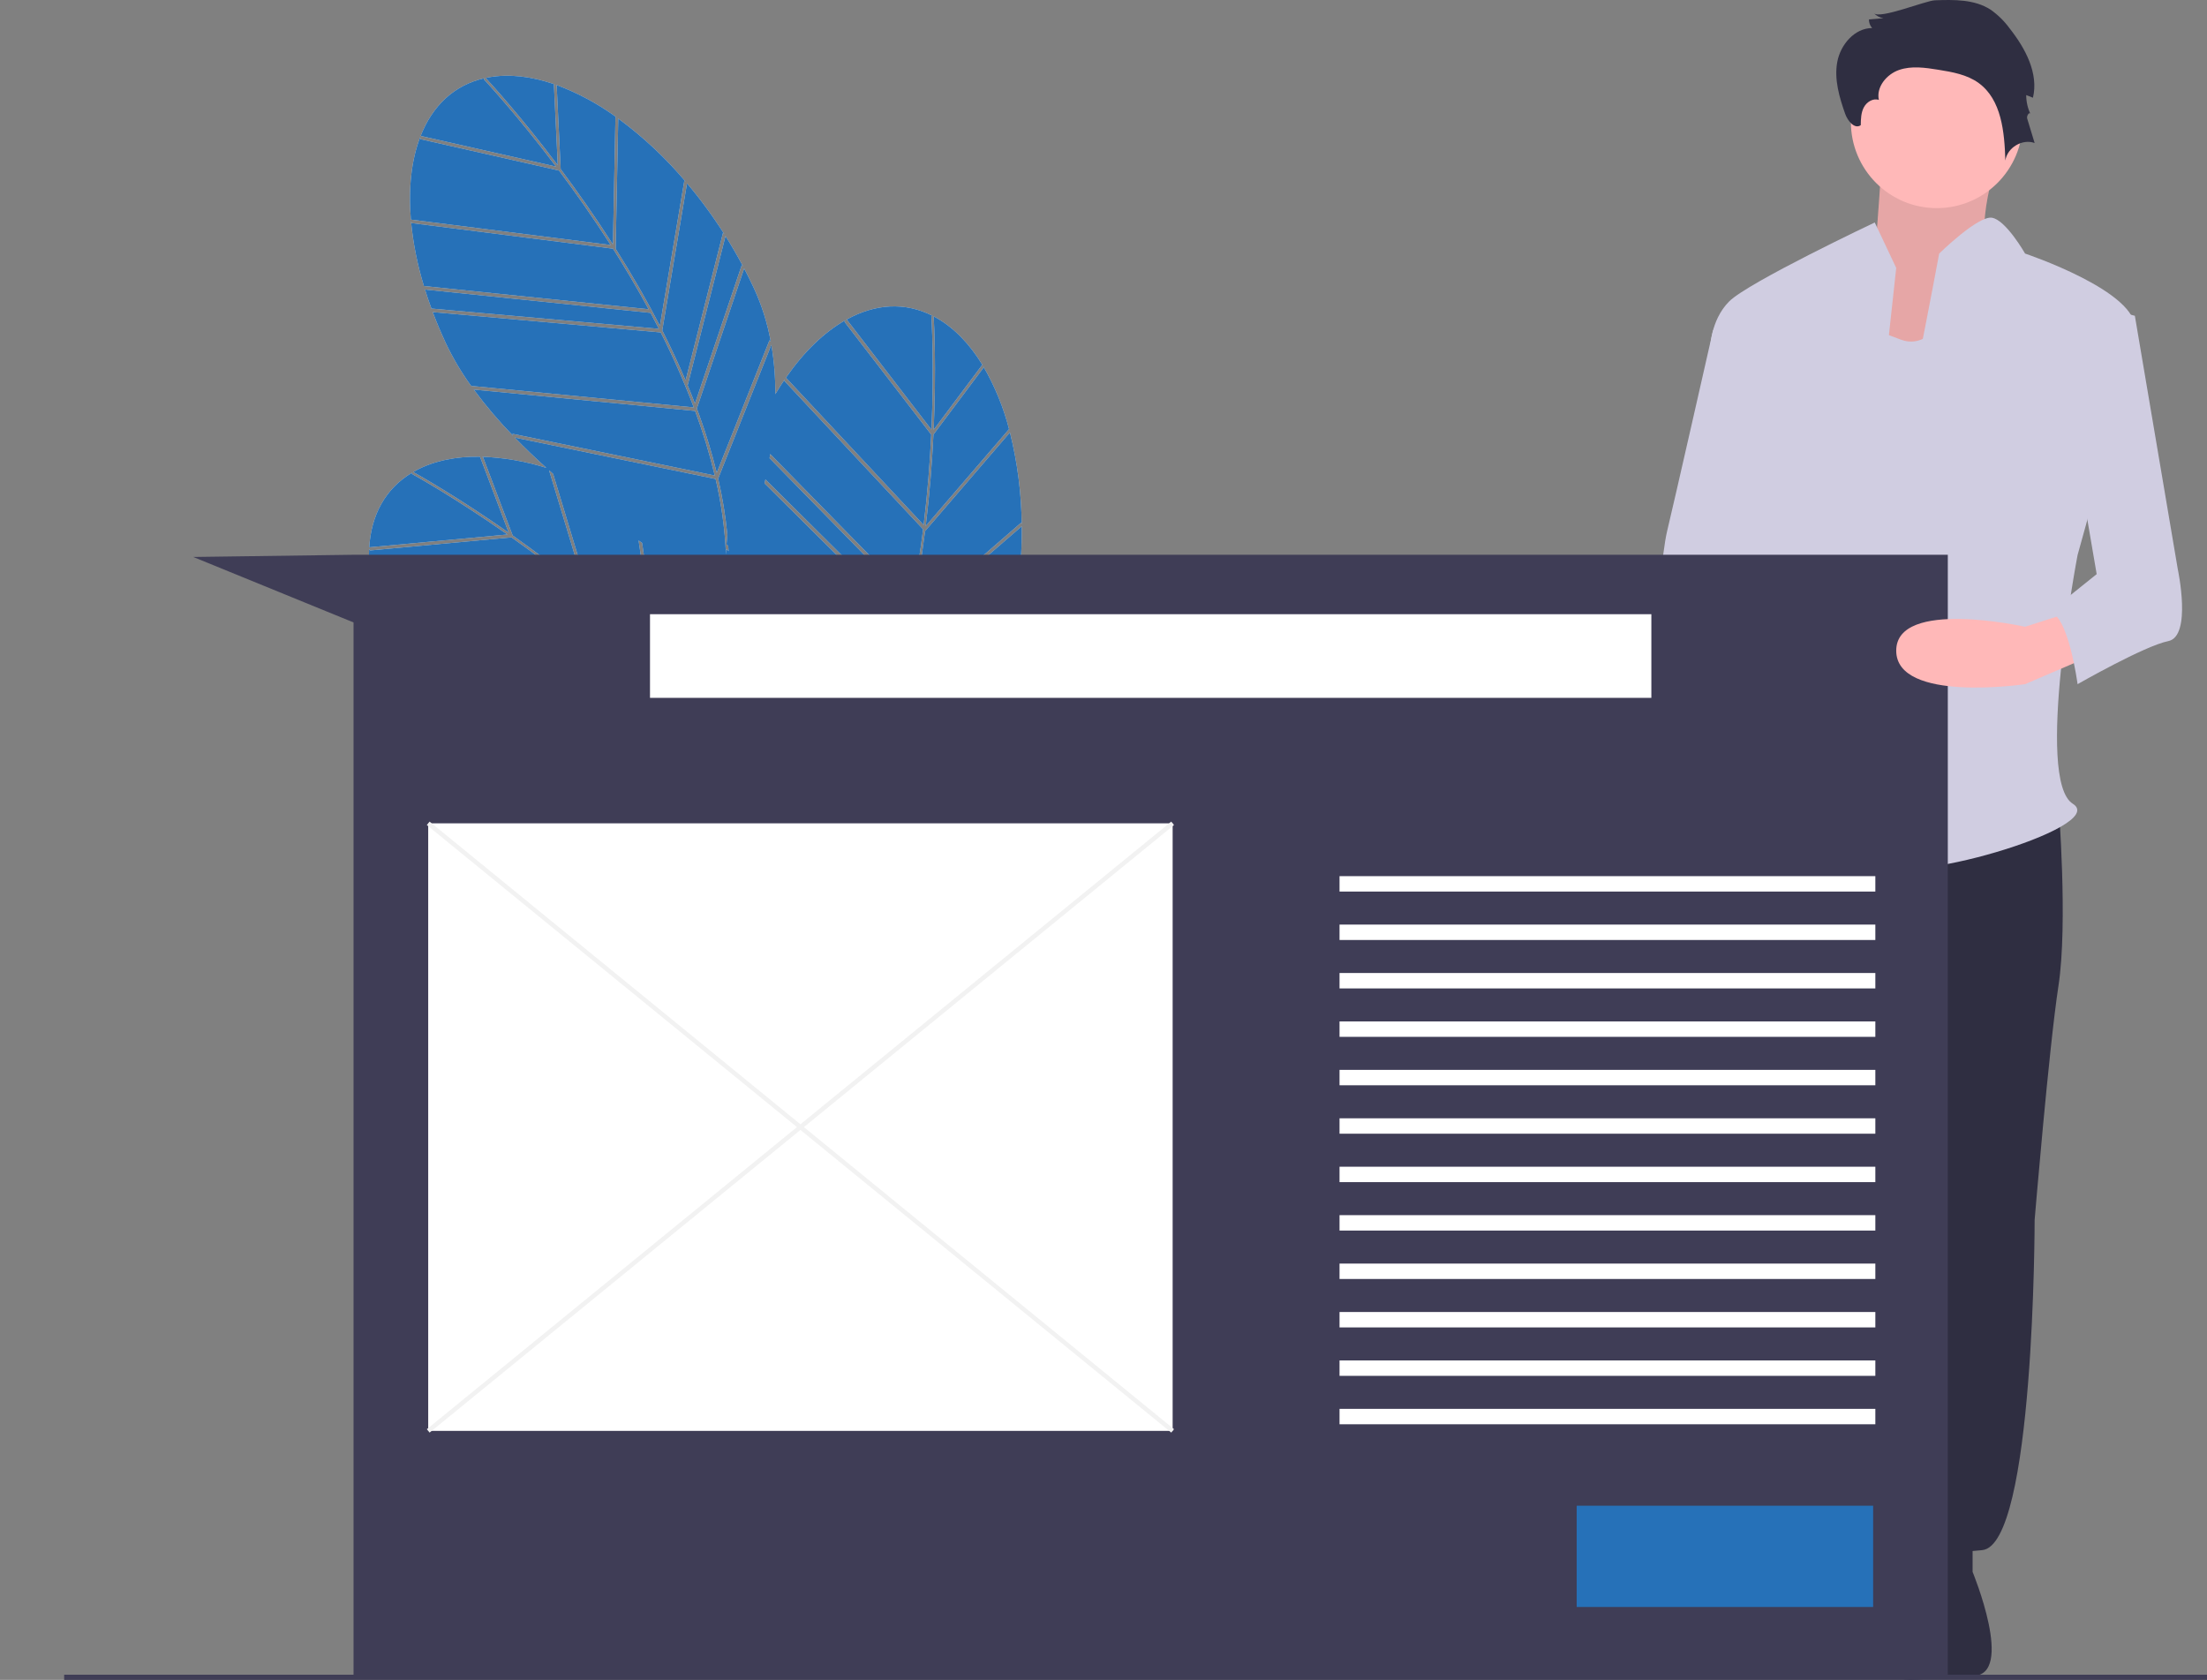 <svg width="247" height="188" viewBox="0 0 247 188" fill="none" xmlns="http://www.w3.org/2000/svg">
<rect x="0" y="0" width="247" height="188" fill="#808080" stroke="none"/>
<g clip-path="url(#clip0)">
<path d="M62.751 18.926C64.61 21.412 66.616 24.257 68.596 27.358L68.879 13.056L69.035 13.156C66.923 11.607 64.604 10.364 62.146 9.464L62.302 9.551L62.751 18.926Z" fill="#E6E6E6"/>
<path d="M61.989 9.41C59.439 8.538 56.965 8.249 54.704 8.653C54.586 8.674 54.47 8.698 54.355 8.723C54.93 9.341 58.278 12.99 62.424 18.491L61.989 9.41Z" fill="#E6E6E6"/>
<path d="M76.909 42.99C77.214 43.719 77.504 44.444 77.779 45.164L83.012 29.675L83.163 29.819C82.545 28.654 81.89 27.521 81.197 26.42L76.981 43.053L76.909 42.99Z" fill="#E6E6E6"/>
<path d="M73.853 36.458L76.588 20.219L76.743 20.343C74.514 17.695 71.98 15.321 69.193 13.271L68.905 27.846C70.747 30.76 72.397 33.631 73.853 36.458Z" fill="#E6E6E6"/>
<path d="M46.062 24.967L45.998 24.769C46.236 27.225 46.719 29.652 47.443 32.011L72.589 34.611C71.276 32.184 69.921 29.907 68.606 27.832L46.062 24.967Z" fill="#E6E6E6"/>
<path d="M47.569 32.407L47.502 32.209C47.757 33.04 48.042 33.881 48.358 34.731L48.29 34.533L73.741 36.801C73.433 36.198 73.122 35.603 72.808 35.016L47.569 32.407Z" fill="#E6E6E6"/>
<path d="M76.729 42.567L80.911 26.073L81.064 26.209C79.802 24.219 78.408 22.318 76.89 20.517L74.119 36.975C75.079 38.866 75.949 40.73 76.729 42.567Z" fill="#E6E6E6"/>
<path d="M77.793 45.992L53.027 43.601C54.373 45.42 55.84 47.145 57.417 48.767L57.356 48.547L79.995 53.216C79.406 50.766 78.671 48.354 77.793 45.992Z" fill="#E6E6E6"/>
<path d="M54.15 8.88L54.209 8.754C50.804 9.529 48.4 11.851 47.078 15.212L62.228 18.643C57.741 12.694 54.201 8.933 54.15 8.88Z" fill="#E6E6E6"/>
<path d="M78.238 46.393C79.015 48.528 79.676 50.704 80.218 52.911L86.115 38.084L86.259 38.228C85.886 36.165 85.253 34.158 84.376 32.254C84.028 31.507 83.664 30.772 83.284 30.048L77.988 45.722C78.072 45.946 78.157 46.17 78.238 46.393Z" fill="#E6E6E6"/>
<path d="M68.342 27.419C66.383 24.355 64.4 21.544 62.561 19.087L47.063 15.577L47.011 15.381C46.044 17.935 45.69 21.073 45.983 24.577L68.342 27.419Z" fill="#E6E6E6"/>
<path d="M52.726 43.188L77.634 45.593L77.639 45.578C76.558 42.722 75.325 39.927 73.945 37.204L48.432 34.931C48.865 36.081 49.354 37.243 49.9 38.417C50.695 40.09 51.641 41.687 52.726 43.188Z" fill="#E6E6E6"/>
<path d="M112.923 48.031L112.98 48.208C112.339 45.665 111.343 43.225 110.023 40.961L110.088 41.127L104.468 48.635C104.319 51.738 104.053 55.212 103.605 58.866L112.923 48.031Z" fill="#E6E6E6"/>
<path d="M109.937 40.818C108.528 38.517 106.806 36.712 104.807 35.578C104.703 35.519 104.599 35.463 104.494 35.408C104.544 36.252 104.801 41.203 104.494 48.09L109.937 40.818Z" fill="#E6E6E6"/>
<path d="M100.062 76.221C99.833 76.978 99.595 77.721 99.349 78.451L113.235 69.868L113.259 70.075C113.524 68.782 113.74 67.491 113.908 66.201L100.077 76.315L100.062 76.221Z" fill="#E6E6E6"/>
<path d="M101.865 69.236L114.304 58.477L114.344 58.673C114.312 55.208 113.87 51.759 113.029 48.398L103.533 59.439C103.098 62.862 102.542 66.127 101.865 69.236Z" fill="#E6E6E6"/>
<path d="M114.347 58.9L101.74 69.804C101.277 71.875 100.761 73.867 100.192 75.78L113.908 65.75L113.94 65.952C114.234 63.614 114.37 61.257 114.347 58.9Z" fill="#E6E6E6"/>
<path d="M90.016 95.723C90.027 95.553 90.037 95.378 90.048 95.198C92.294 92.515 94.211 89.571 95.755 86.428L88.141 76.917C88.041 76.592 87.936 76.268 87.827 75.945L95.932 86.069C97.037 83.806 98.006 81.478 98.833 79.098L82.804 62.958C82.854 62.831 82.905 62.701 82.956 62.569L98.964 78.689L98.978 78.68C99.963 75.79 100.791 72.849 101.46 69.869L85.564 54.095C85.597 53.949 85.63 53.802 85.662 53.654L101.56 69.428C101.707 68.767 101.846 68.11 101.977 67.457L86.126 51.279C86.153 51.124 86.179 50.97 86.204 50.814L102.067 67.005C102.6 64.297 103.005 61.677 103.312 59.238L87.772 42.618L87.849 42.424C87.481 42.962 87.123 43.526 86.774 44.11C86.784 42.263 86.634 40.419 86.327 38.597L80.373 53.567C80.854 55.631 81.199 57.724 81.405 59.834C81.369 60.191 81.336 60.549 81.31 60.912L81.506 61.109C81.518 61.301 81.53 61.493 81.54 61.684L81.279 61.422C81.267 61.632 81.258 61.844 81.249 62.056C81.127 59.209 80.738 56.379 80.086 53.605L57.613 48.971C58.745 50.136 59.932 51.268 61.144 52.359C58.791 51.62 56.348 51.202 53.883 51.116L54.058 51.15L57.376 59.926C59.911 61.715 62.696 63.799 65.535 66.134L61.451 52.634C61.602 52.769 61.754 52.904 61.906 53.037L65.979 66.502C68.63 68.703 71.084 70.922 73.341 73.16L71.469 60.487C71.6 60.579 71.731 60.67 71.861 60.76L73.753 73.57C75.25 75.07 76.652 76.573 77.96 78.079L77.052 64.186C77.181 64.266 77.308 64.345 77.432 64.423L78.349 78.463L78.261 78.425C78.776 79.024 79.275 79.624 79.759 80.223L79.934 65.938C80.069 66.017 80.194 66.09 80.309 66.157L80.13 80.689C80.279 80.876 80.429 81.063 80.574 81.25C81.972 83.039 83.272 84.904 84.467 86.835L84.552 85.536C84.656 85.921 84.76 86.3 84.865 86.672L84.817 87.411C84.991 87.702 85.16 87.992 85.327 88.282C85.457 88.725 85.586 89.155 85.713 89.573C85.344 88.888 84.958 88.209 84.556 87.536L61.754 90.092C73.743 96.414 88.621 99.411 89.569 99.598C89.344 98.601 89.071 97.612 88.756 96.633C88.838 96.547 88.919 96.46 89 96.374C89.039 96.491 89.079 96.608 89.116 96.724C89.074 96.77 89.032 96.816 88.99 96.861C89.036 96.839 89.086 96.816 89.137 96.791C89.356 97.48 89.552 98.166 89.726 98.85C89.795 98.294 89.888 97.45 89.969 96.383C94.076 94.323 104.711 88.3 110.11 78.859L96 86.581C94.392 89.866 92.382 92.937 90.016 95.723ZM85.341 73.419L85.375 72.883L85.733 73.33L85.698 73.866L85.341 73.419Z" fill="#E6E6E6"/>
<path d="M104.237 35.399L104.362 35.34C101.247 33.76 97.918 34.011 94.761 35.754L104.246 48.083C104.576 40.632 104.242 35.473 104.237 35.399Z" fill="#E6E6E6"/>
<path d="M98.92 79.691C98.16 81.833 97.285 83.931 96.297 85.977L110.274 78.328L110.293 78.532C111.318 76.704 112.108 74.753 112.644 72.726C112.851 71.929 113.039 71.13 113.206 70.329L99.155 79.015C99.077 79.241 98.999 79.468 98.92 79.691Z" fill="#E6E6E6"/>
<path d="M104.22 48.638L94.517 36.026L94.602 35.841C92.231 37.19 89.963 39.38 87.959 42.267L103.371 58.751C103.812 55.139 104.073 51.706 104.22 48.638Z" fill="#E6E6E6"/>
<path d="M53.717 51.112C51.023 51.073 48.581 51.565 46.555 52.65C46.449 52.706 46.347 52.765 46.245 52.824C46.982 53.234 51.292 55.667 56.93 59.614L53.717 51.112Z" fill="#E6E6E6"/>
<path d="M65.691 66.583L43.368 70.842L43.246 70.674C44.229 72.937 45.437 75.094 46.853 77.113L71.569 71.795C69.573 69.894 67.582 68.148 65.691 66.583Z" fill="#E6E6E6"/>
<path d="M73.34 73.521C72.861 73.043 72.382 72.573 71.902 72.113L47.094 77.451L46.97 77.283C47.468 77.995 47.999 78.707 48.562 79.417L48.436 79.25L73.34 73.521Z" fill="#E6E6E6"/>
<path d="M84.349 87.195C83.033 85.047 81.59 82.981 80.028 81.006L55.737 86.406C57.578 87.718 59.505 88.905 61.505 89.959L61.379 89.769L84.349 87.195Z" fill="#E6E6E6"/>
<path d="M46.099 53.037L46.116 52.9C43.117 54.691 41.547 57.644 41.325 61.251L56.792 59.82C50.69 55.552 46.164 53.072 46.099 53.037Z" fill="#E6E6E6"/>
<path d="M57.245 60.139L41.424 61.602L41.314 61.432C41.181 64.161 41.812 67.254 43.171 70.496L65.312 66.271C62.504 63.964 59.751 61.906 57.245 60.139Z" fill="#E6E6E6"/>
<path d="M79.753 80.66C77.845 78.279 75.81 76.003 73.658 73.841L48.693 79.584C49.46 80.543 50.284 81.497 51.165 82.445C52.437 83.79 53.829 85.015 55.323 86.107L79.753 80.676L79.753 80.66Z" fill="#E6E6E6"/>
<path d="M62.751 18.926C64.61 21.412 66.616 24.257 68.596 27.358L68.879 13.056L69.035 13.156C66.923 11.607 64.604 10.364 62.146 9.464L62.302 9.551L62.751 18.926Z" fill="#2671B8"/>
<path d="M61.989 9.41C59.439 8.538 56.965 8.249 54.704 8.653C54.586 8.674 54.47 8.698 54.355 8.723C54.93 9.341 58.278 12.99 62.424 18.491L61.989 9.41Z" fill="#2671B8"/>
<path d="M76.909 42.99C77.214 43.719 77.504 44.444 77.779 45.164L83.012 29.675L83.163 29.819C82.545 28.654 81.89 27.521 81.197 26.42L76.981 43.053L76.909 42.99Z" fill="#2671B8"/>
<path d="M73.853 36.458L76.588 20.219L76.743 20.343C74.514 17.695 71.98 15.321 69.193 13.271L68.905 27.846C70.747 30.76 72.397 33.631 73.853 36.458Z" fill="#2671B8"/>
<path d="M46.062 24.967L45.998 24.769C46.236 27.225 46.719 29.652 47.443 32.011L72.589 34.611C71.276 32.184 69.921 29.907 68.606 27.832L46.062 24.967Z" fill="#2671B8"/>
<path d="M47.569 32.407L47.502 32.209C47.757 33.04 48.042 33.881 48.358 34.731L48.29 34.533L73.741 36.801C73.433 36.198 73.122 35.603 72.808 35.016L47.569 32.407Z" fill="#2671B8"/>
<path d="M76.729 42.567L80.911 26.073L81.064 26.209C79.802 24.219 78.408 22.318 76.89 20.517L74.119 36.975C75.079 38.866 75.949 40.73 76.729 42.567Z" fill="#2671B8"/>
<path d="M77.793 45.992L53.027 43.601C54.373 45.42 55.84 47.145 57.417 48.767L57.356 48.547L79.995 53.216C79.406 50.766 78.671 48.354 77.793 45.992Z" fill="#2671B8"/>
<path d="M54.15 8.88L54.209 8.754C50.804 9.529 48.4 11.851 47.078 15.212L62.228 18.643C57.741 12.694 54.201 8.933 54.15 8.88Z" fill="#2671B8"/>
<path d="M78.238 46.393C79.015 48.528 79.676 50.704 80.218 52.911L86.115 38.084L86.259 38.228C85.886 36.165 85.253 34.158 84.376 32.254C84.028 31.507 83.664 30.772 83.284 30.048L77.988 45.722C78.072 45.946 78.157 46.17 78.238 46.393Z" fill="#2671B8"/>
<path d="M68.342 27.419C66.383 24.355 64.4 21.544 62.561 19.087L47.063 15.577L47.011 15.381C46.044 17.935 45.69 21.073 45.983 24.577L68.342 27.419Z" fill="#2671B8"/>
<path d="M52.726 43.188L77.634 45.593L77.639 45.578C76.558 42.722 75.325 39.927 73.945 37.204L48.432 34.931C48.865 36.081 49.354 37.243 49.9 38.417C50.695 40.09 51.641 41.687 52.726 43.188Z" fill="#2671B8"/>
<path d="M112.923 48.031L112.98 48.208C112.339 45.665 111.343 43.225 110.023 40.961L110.088 41.127L104.468 48.635C104.319 51.738 104.053 55.212 103.605 58.866L112.923 48.031Z" fill="#2671B8"/>
<path d="M109.937 40.818C108.528 38.517 106.806 36.712 104.807 35.578C104.703 35.519 104.599 35.463 104.494 35.408C104.544 36.252 104.801 41.203 104.494 48.09L109.937 40.818Z" fill="#2671B8"/>
<path d="M100.062 76.221C99.833 76.978 99.595 77.721 99.349 78.451L113.235 69.868L113.259 70.075C113.524 68.782 113.74 67.491 113.908 66.201L100.077 76.315L100.062 76.221Z" fill="#2671B8"/>
<path d="M101.865 69.236L114.304 58.477L114.344 58.673C114.312 55.208 113.87 51.759 113.029 48.398L103.533 59.439C103.098 62.862 102.542 66.127 101.865 69.236Z" fill="#2671B8"/>
<path d="M114.347 58.9L101.74 69.804C101.277 71.875 100.761 73.867 100.192 75.78L113.908 65.75L113.94 65.952C114.234 63.614 114.37 61.257 114.347 58.9Z" fill="#2671B8"/>
<path d="M90.016 95.723C90.027 95.553 90.037 95.378 90.048 95.198C92.294 92.515 94.211 89.571 95.755 86.428L88.141 76.917C88.041 76.592 87.936 76.268 87.827 75.945L95.932 86.069C97.037 83.806 98.006 81.478 98.833 79.098L82.804 62.958C82.854 62.831 82.905 62.701 82.956 62.569L98.964 78.689L98.978 78.68C99.963 75.79 100.791 72.849 101.46 69.869L85.564 54.095C85.597 53.949 85.63 53.802 85.662 53.654L101.56 69.428C101.707 68.767 101.846 68.11 101.977 67.457L86.126 51.279C86.153 51.124 86.179 50.97 86.204 50.814L102.067 67.005C102.6 64.297 103.005 61.677 103.312 59.238L87.772 42.618L87.849 42.424C87.481 42.962 87.123 43.526 86.774 44.11C86.784 42.263 86.634 40.419 86.327 38.597L80.373 53.567C80.854 55.631 81.199 57.724 81.405 59.834C81.369 60.191 81.336 60.549 81.31 60.912L81.506 61.109C81.518 61.301 81.53 61.493 81.54 61.684L81.279 61.422C81.267 61.632 81.258 61.844 81.249 62.056C81.127 59.209 80.738 56.379 80.086 53.605L57.613 48.971C58.745 50.136 59.932 51.268 61.144 52.359C58.791 51.62 56.348 51.202 53.883 51.116L54.058 51.15L57.376 59.926C59.911 61.715 62.696 63.799 65.535 66.134L61.451 52.634C61.602 52.769 61.754 52.904 61.906 53.037L65.979 66.502C68.63 68.703 71.084 70.922 73.341 73.16L71.469 60.487C71.6 60.579 71.731 60.67 71.861 60.76L73.753 73.57C75.25 75.07 76.652 76.573 77.96 78.079L77.052 64.186C77.181 64.266 77.308 64.345 77.432 64.423L78.349 78.463L78.261 78.425C78.776 79.024 79.275 79.624 79.759 80.223L79.934 65.938C80.069 66.017 80.194 66.09 80.309 66.157L80.13 80.689C80.279 80.876 80.429 81.063 80.574 81.25C81.972 83.039 83.272 84.904 84.467 86.835L84.552 85.536C84.656 85.921 84.76 86.3 84.865 86.672L84.817 87.411C84.991 87.702 85.16 87.992 85.327 88.282C85.457 88.725 85.586 89.155 85.713 89.573C85.344 88.888 84.958 88.209 84.556 87.536L61.754 90.092C73.743 96.414 88.621 99.411 89.569 99.598C89.344 98.601 89.071 97.612 88.756 96.633C88.838 96.547 88.919 96.46 89 96.374C89.039 96.491 89.079 96.608 89.116 96.724C89.074 96.77 89.032 96.816 88.99 96.861C89.036 96.839 89.086 96.816 89.137 96.791C89.356 97.48 89.552 98.166 89.726 98.85C89.795 98.294 89.888 97.45 89.969 96.383C94.076 94.323 104.711 88.3 110.11 78.859L96 86.581C94.392 89.866 92.382 92.937 90.016 95.723ZM85.341 73.419L85.375 72.883L85.733 73.33L85.698 73.866L85.341 73.419Z" fill="#2671B8"/>
<path d="M104.237 35.399L104.362 35.34C101.247 33.76 97.918 34.011 94.761 35.754L104.246 48.083C104.576 40.632 104.242 35.473 104.237 35.399Z" fill="#2671B8"/>
<path d="M98.92 79.691C98.16 81.833 97.285 83.931 96.297 85.977L110.274 78.328L110.293 78.532C111.318 76.704 112.108 74.753 112.644 72.726C112.851 71.929 113.039 71.13 113.206 70.329L99.155 79.015C99.077 79.241 98.999 79.468 98.92 79.691Z" fill="#2671B8"/>
<path d="M104.22 48.638L94.517 36.026L94.602 35.841C92.231 37.19 89.963 39.38 87.959 42.267L103.371 58.751C103.812 55.139 104.073 51.706 104.22 48.638Z" fill="#2671B8"/>
<path d="M53.717 51.112C51.023 51.073 48.581 51.565 46.555 52.65C46.449 52.706 46.347 52.765 46.245 52.824C46.982 53.234 51.292 55.667 56.93 59.614L53.717 51.112Z" fill="#2671B8"/>
<path d="M65.691 66.583L43.368 70.842L43.246 70.674C44.229 72.937 45.437 75.094 46.853 77.113L71.569 71.795C69.573 69.894 67.582 68.148 65.691 66.583Z" fill="#2671B8"/>
<path d="M73.34 73.521C72.861 73.043 72.382 72.573 71.902 72.113L47.094 77.451L46.97 77.283C47.468 77.995 47.999 78.707 48.562 79.417L48.436 79.25L73.34 73.521Z" fill="#2671B8"/>
<path d="M84.349 87.195C83.033 85.047 81.59 82.981 80.028 81.006L55.737 86.406C57.578 87.718 59.505 88.905 61.505 89.959L61.379 89.769L84.349 87.195Z" fill="#2671B8"/>
<path d="M46.099 53.037L46.116 52.9C43.117 54.691 41.547 57.644 41.325 61.251L56.792 59.82C50.69 55.552 46.164 53.072 46.099 53.037Z" fill="#2671B8"/>
<path d="M57.245 60.139L41.424 61.602L41.314 61.432C41.181 64.161 41.812 67.254 43.171 70.496L65.312 66.271C62.504 63.964 59.751 61.906 57.245 60.139Z" fill="#2671B8"/>
<path d="M79.753 80.66C77.845 78.279 75.81 76.003 73.658 73.841L48.693 79.584C49.46 80.543 50.284 81.497 51.165 82.445C52.437 83.79 53.829 85.015 55.323 86.107L79.753 80.676L79.753 80.66Z" fill="#2671B8"/>
<path d="M224.237 15.528C224.237 15.528 220.578 25.969 222.83 27.575C225.082 29.182 215.229 42.3 215.229 42.3L203.405 39.087L209.88 28.111C209.88 28.111 210.725 17.134 210.725 15.528C210.725 13.922 224.237 15.528 224.237 15.528Z" fill="#FFB8B8"/>
<path opacity="0.1" d="M224.237 15.528C224.237 15.528 220.578 25.969 222.83 27.575C225.082 29.182 215.229 42.3 215.229 42.3L203.405 39.087L209.88 28.111C209.88 28.111 210.725 17.134 210.725 15.528C210.725 13.922 224.237 15.528 224.237 15.528Z" fill="black"/>
<path d="M230.38 89.954C230.38 89.954 231.448 103.34 230.38 110.301C229.312 117.262 227.709 136.538 227.709 136.538C227.709 136.538 227.709 172.948 221.833 173.483C215.958 174.019 211.684 174.554 211.15 172.412C210.616 170.271 213.821 169.2 212.219 168.129C210.616 167.058 210.082 163.31 212.219 159.026C214.355 154.743 212.219 111.372 212.219 111.372L202.07 138.679C202.07 138.679 201.001 161.168 199.933 164.381C198.865 167.593 201.001 173.483 197.262 174.019C193.523 174.554 189.25 171.341 187.113 170.271C184.977 169.2 190.318 169.2 189.25 168.664C188.182 168.129 184.977 166.522 186.045 165.987C187.113 165.452 188.182 139.75 188.182 139.75C188.182 139.75 191.12 84.868 194.859 82.726C198.598 80.584 201.001 84.273 201.001 84.273L230.38 89.954Z" fill="#2F2E41"/>
<path d="M220.765 171.629V175.913C220.765 175.913 225.573 187.557 220.765 187.557C215.958 187.557 212.219 188.763 212.219 187.157V172.7L220.765 171.629Z" fill="#2F2E41"/>
<path d="M189.25 171.334V175.617C189.25 175.617 184.443 187.261 189.25 187.261C194.057 187.261 197.796 188.468 197.796 186.862V172.405L189.25 171.334Z" fill="#2F2E41"/>
<path d="M216.759 23.292C222.069 23.292 226.374 18.977 226.374 13.654C226.374 8.331 222.069 4.016 216.759 4.016C211.449 4.016 207.145 8.331 207.145 13.654C207.145 18.977 211.449 23.292 216.759 23.292Z" fill="#FFB8B8"/>
<path d="M219.697 31.591C219.697 31.591 217.026 39.623 212.753 38.016L208.48 36.41L201.001 87.812C201.001 87.812 206.877 96.379 215.424 91.025C223.97 85.671 219.697 31.591 219.697 31.591Z" fill="#D0CDE1"/>
<path d="M212.219 29.985L209.815 24.898C209.815 24.898 195.66 31.591 193.523 33.733C191.387 35.875 191.387 39.087 191.387 39.087L195.126 52.473C195.126 52.473 194.057 81.923 194.057 82.993C194.057 84.064 190.318 89.954 192.989 87.812C195.66 85.671 196.194 83.529 198.331 86.742C200.467 89.954 205.275 93.702 205.275 93.702L212.219 29.985Z" fill="#D0CDE1"/>
<path d="M193.524 68.537L195.126 83.529C195.126 83.529 204.741 92.096 202.604 92.631C200.468 93.167 199.399 91.025 199.399 91.025C199.399 91.025 195.66 94.773 193.524 92.631C191.387 90.49 186.045 70.143 186.045 70.143L193.524 68.537Z" fill="#FFB8B8"/>
<path d="M216.554 0.033C218.685 -0.044 220.966 -0.082 222.764 1.07C223.59 1.648 224.316 2.359 224.91 3.176C226.66 5.394 228.172 8.184 227.522 10.936L226.767 10.641C226.767 11.376 226.93 12.101 227.244 12.765C227.138 12.455 226.782 12.956 226.877 13.27L227.709 16.005C226.341 15.503 224.64 16.52 224.432 17.965C224.337 14.788 224.008 11.144 221.437 9.284C220.14 8.345 218.499 8.059 216.92 7.805C215.464 7.57 213.937 7.346 212.542 7.827C211.146 8.308 209.958 9.738 210.275 11.182C209.631 10.96 208.912 11.41 208.594 12.013C208.276 12.616 208.259 13.327 208.25 14.009C207.564 14.495 206.784 13.53 206.504 12.736C205.848 10.873 205.265 8.89 205.618 6.946C205.972 5.003 207.552 3.145 209.523 3.138C209.284 2.875 209.156 2.529 209.167 2.173L210.792 2.035C210.379 1.976 210 1.776 209.719 1.468C210.371 2.187 215.499 0.07 216.554 0.033Z" fill="#2F2E41"/>
<path d="M217.026 28.378C217.026 28.378 221.375 24.107 222.939 24.369C224.504 24.63 226.641 28.378 226.641 28.378C226.641 28.378 239.461 32.662 238.927 36.946C238.392 41.229 232.517 62.111 232.517 62.111C232.517 62.111 227.709 87.277 231.983 89.954C236.256 92.632 211.685 99.592 211.151 96.38C210.616 93.167 209.548 61.04 211.151 56.221C212.753 51.403 217.026 28.378 217.026 28.378Z" fill="#D0CDE1"/>
<path d="M198.331 36.945H191.726C191.726 36.945 187.114 57.292 186.58 59.434C186.045 61.576 184.977 71.749 185.511 71.749C186.045 71.749 196.728 69.607 196.728 71.214L198.331 36.945Z" fill="#D0CDE1"/>
<path d="M247 187.424H7.18V188H247V187.424Z" fill="#3F3D56"/>
<path d="M39.568 62.086L21.627 62.333L39.568 69.66V187.728H217.992V62.086H39.568Z" fill="#3F3D56"/>
<path d="M184.814 68.738H72.746V78.1H184.814V68.738Z" fill="white"/>
<path d="M209.636 168.512H176.458V179.844H209.636V168.512Z" fill="#2671B8"/>
<path d="M131.238 92.142H47.924V160.136H131.238V92.142Z" fill="white"/>
<path d="M48.079 91.951L47.769 92.333L131.082 160.327L131.393 159.945L48.079 91.951Z" fill="#F2F2F2"/>
<path d="M131.081 91.949L47.77 159.947L48.08 160.329L131.391 92.331L131.081 91.949Z" fill="#F2F2F2"/>
<path d="M209.882 98.054H149.916V99.779H209.882V98.054Z" fill="white"/>
<path d="M209.882 103.474H149.916V105.199H209.882V103.474Z" fill="white"/>
<path d="M209.882 108.894H149.916V110.619H209.882V108.894Z" fill="white"/>
<path d="M209.882 114.314H149.916V116.038H209.882V114.314Z" fill="white"/>
<path d="M209.882 119.734H149.916V121.458H209.882V119.734Z" fill="white"/>
<path d="M209.882 125.154H149.916V126.878H209.882V125.154Z" fill="white"/>
<path d="M209.882 130.573H149.916V132.298H209.882V130.573Z" fill="white"/>
<path d="M209.882 135.993H149.916V137.718H209.882V135.993Z" fill="white"/>
<path d="M209.882 141.413H149.916V143.137H209.882V141.413Z" fill="white"/>
<path d="M209.882 146.833H149.916V148.557H209.882V146.833Z" fill="white"/>
<path d="M209.882 152.253H149.916V153.977H209.882V152.253Z" fill="white"/>
<path d="M209.882 157.672H149.916V159.397H209.882V157.672Z" fill="white"/>
<path d="M234.119 73.356L226.641 76.568C226.641 76.568 212.219 78.71 212.219 72.82C212.219 66.93 226.641 70.143 226.641 70.143L231.449 68.602L234.119 73.356Z" fill="#FFB8B8"/>
<path d="M232.516 33.733L238.926 35.339L243.734 63.718C243.734 63.718 245.336 71.214 242.665 71.749C239.995 72.285 232.516 76.568 232.516 76.568C232.516 76.568 231.448 68.537 229.312 68.537L234.653 64.253L231.448 45.513L232.516 33.733Z" fill="#D0CDE1"/>
</g>
<defs>
<clipPath id="clip0">
<rect width="247" height="188" fill="white"/>
</clipPath>
</defs>
</svg>
